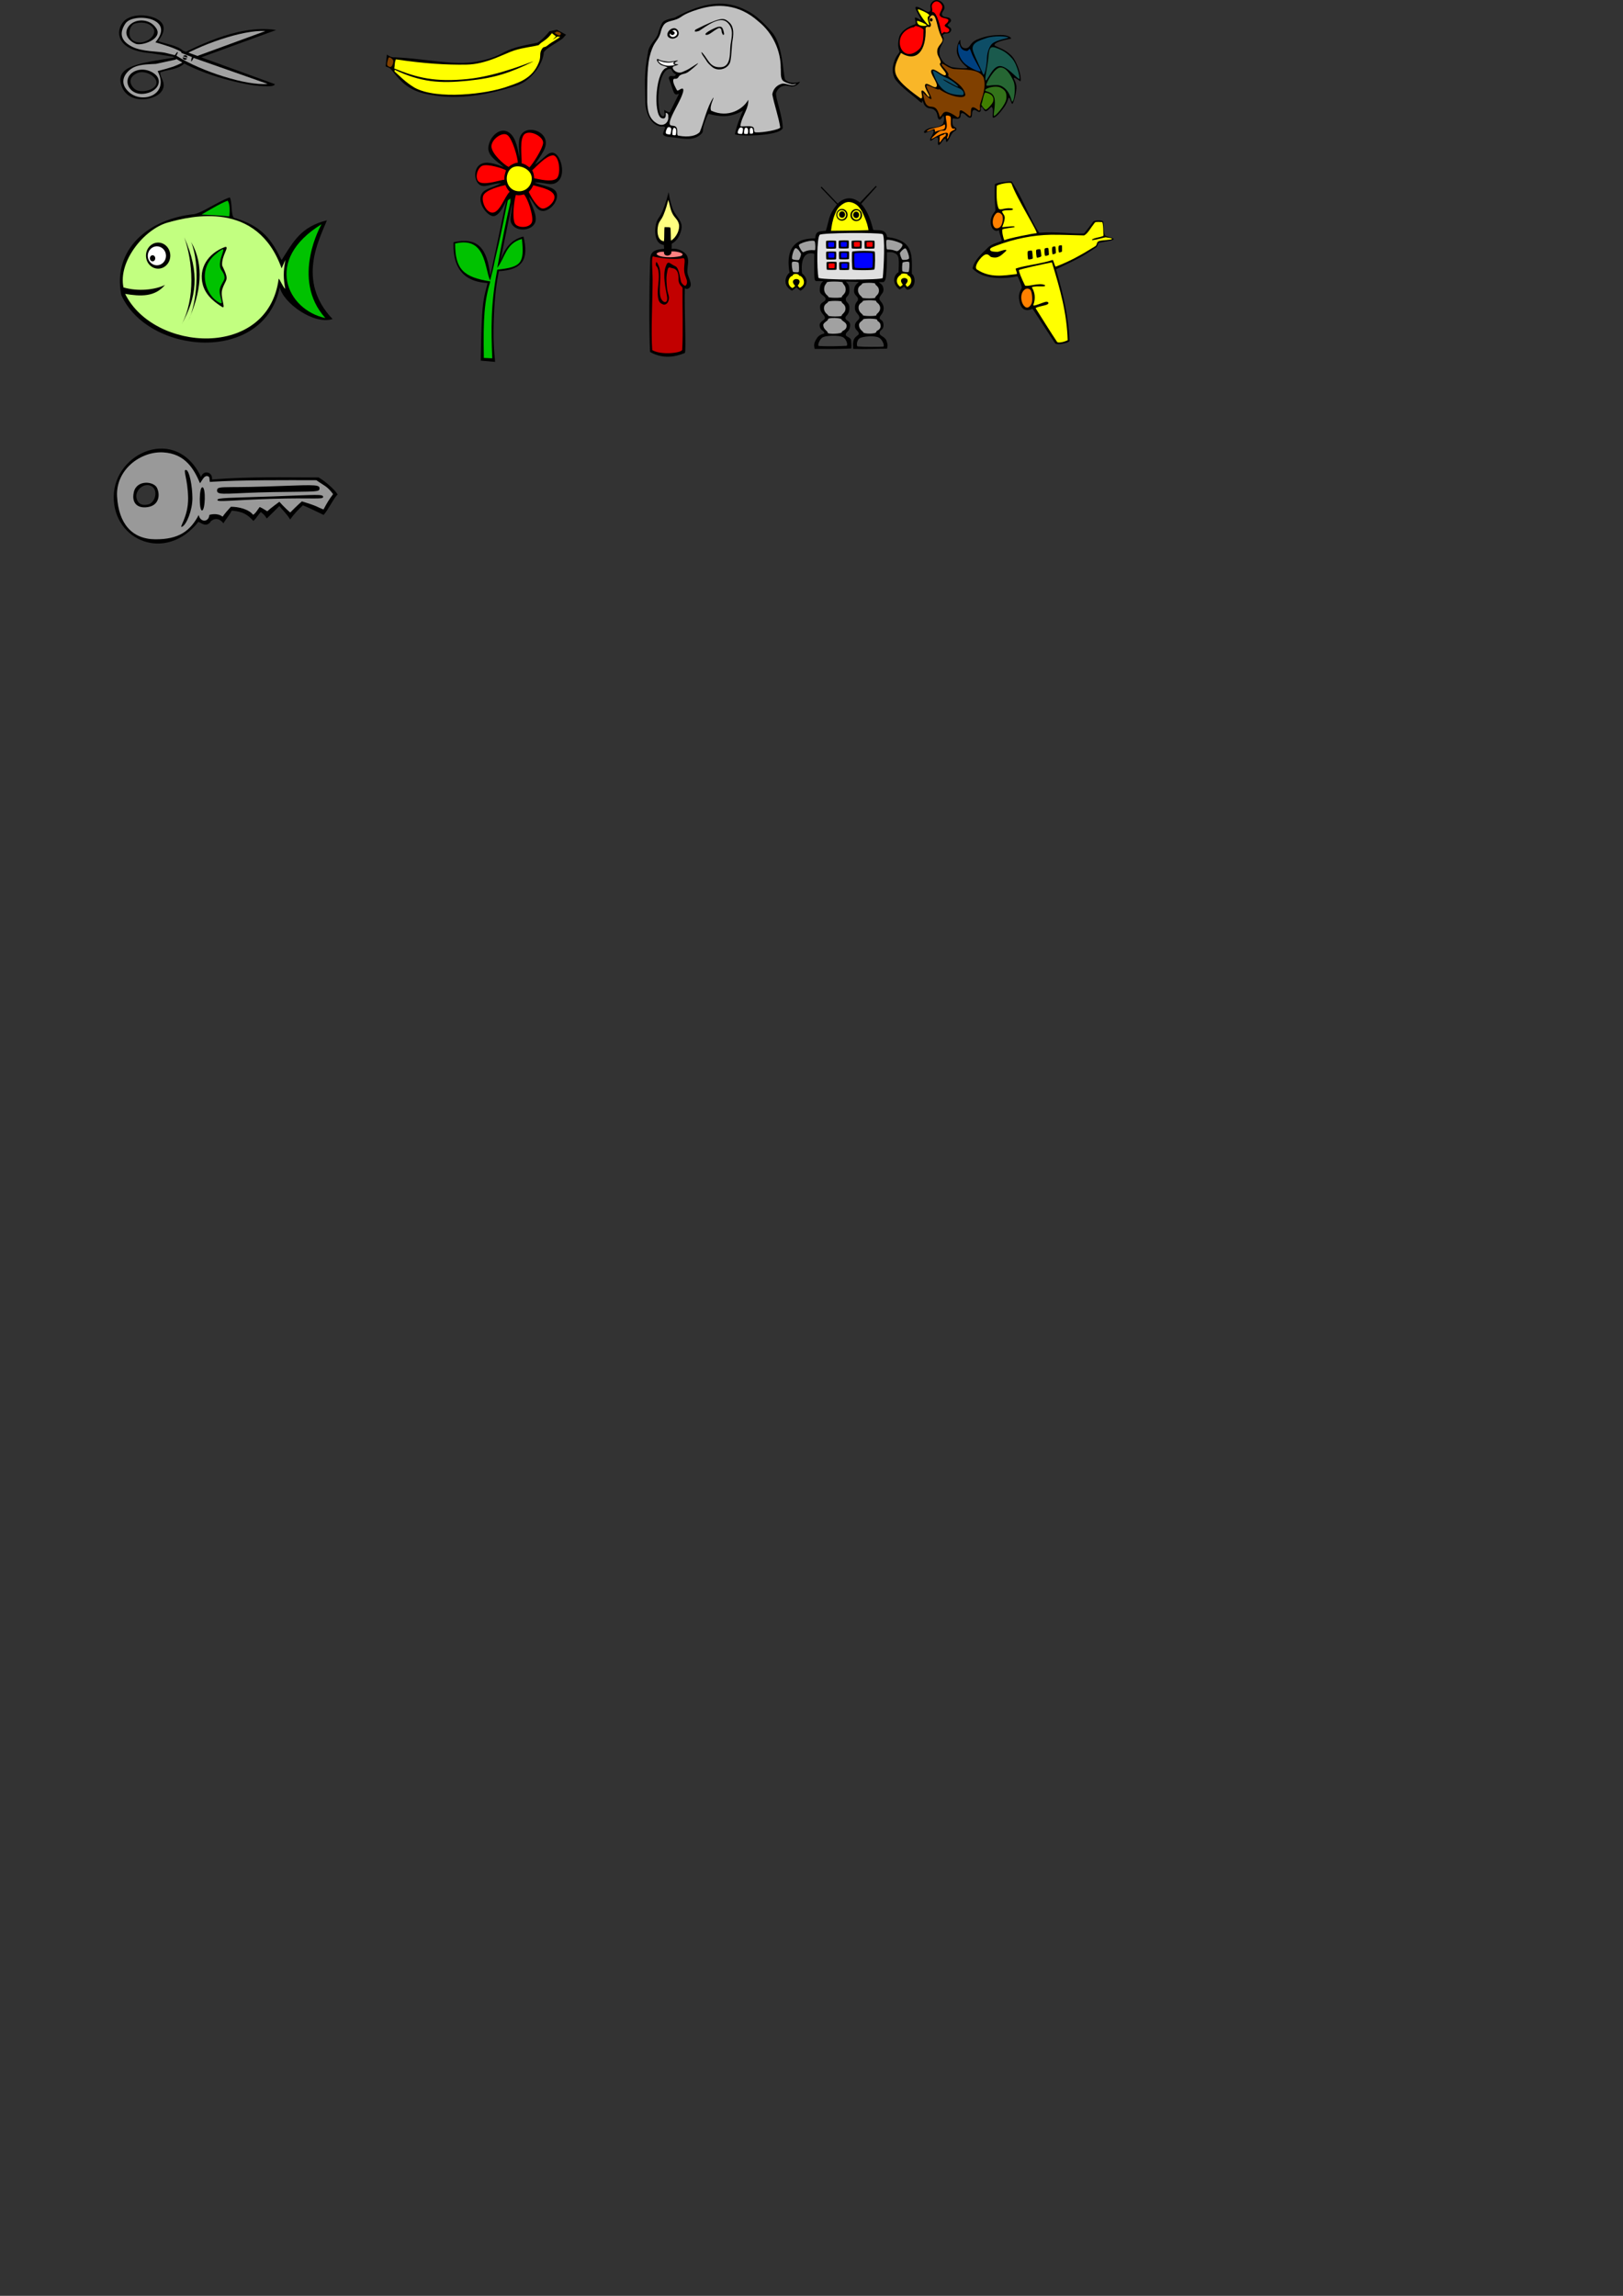 <?xml version="1.0" encoding="UTF-8" standalone="no"?>
<svg
   xmlns:dc="http://purl.org/dc/elements/1.1/"
   xmlns:cc="http://creativecommons.org/ns#"
   xmlns:rdf="http://www.w3.org/1999/02/22-rdf-syntax-ns#"
   xmlns:svg="http://www.w3.org/2000/svg"
   xmlns="http://www.w3.org/2000/svg"
   xmlns:sodipodi="http://sodipodi.sourceforge.net/DTD/sodipodi-0.dtd"
   xmlns:inkscape="http://www.inkscape.org/namespaces/inkscape"
   id="svg2"
   viewBox="0 0 744.094 1052.362"
   height="100%"
   width="100%"
   version="1.1"
   inkscape:version="0.48.0 r9654"
   sodipodi:docname="objects.svg">
  <rect x="0" y="0" width="744.094" height="1052.362" fill="#333333" stroke="none"/>
  <defs
     id="defs252" />
  <sodipodi:namedview
     pagecolor="#ffffff"
     bordercolor="#666666"
     borderopacity="1"
     objecttolerance="10"
     gridtolerance="10"
     guidetolerance="10"
     inkscape:pageopacity="0"
     inkscape:pageshadow="2"
     inkscape:window-width="1920"
     inkscape:window-height="1020"
     id="namedview250"
     showgrid="false"
     inkscape:zoom="3.1499769"
     inkscape:cx="361.88287"
     inkscape:cy="980.04229"
     inkscape:window-x="-4"
     inkscape:window-y="-4"
     inkscape:window-maximized="1"
     inkscape:current-layer="airplane" />
  <g
     id="layer1">
    <g
       id="objects">
      <g
         id="rooster">
        <path
           d="m422.2,8.835c-0.539-1.188-3.024-5.148-2.41-5.582,1.113-0.789,5.144,2.559,6.047,2.195,1.621-0.684,0.179-2.266,0.933-3.707,2.032-3.556,6.295-0.934,6.231,1.801-0.035,1.476-1.657,2.195-1.043,3.422,0.644,1.223,2.734,0.645,3.562,1.473,1.403,1.332-0.504,2.09-1.043,2.988-0.398,0.648,2.989,1.297,1.043,3.422-0.793,0.863-2.375,0.144-3.097,1.043-0.754,0.863,0.543,0.684,0.144,2.52-0.43,1.836-1.656,3.098-1.801,4.754-0.105,1.113-0.285,2.41,1.047,4.32,1.332,1.906,2.41,2.23,4.141,3.129,0.863,0.434,8.601,1.191,7.449,0.289-2.23-1.801-4.785-4.789-4.75-7.738,0.035-2.918,1.691-5.762,1.656-4.574-0.074,1.477,0.25,3.672,2.52,3.527,2.265-0.141,1.512-2.625,5.508-4.137,3.961-1.551,6.586-1.875,10.4-1.945,3.781-0.07,5.363,1.547,4.644,1.726-1.007,0.219-7.128,1.227-7.488,2.883-0.105,0.465,3.961,1.547,6.555,3.707,1.512,1.297,2.301,1.945,3.707,5.074,1.402,3.098,2.016,6.191,1.762,7.777-0.036,0.324-2.625-1.871-3.094-1.547-0.399,0.25,1.402,2.23,1.187,4.894-0.254,2.988-1.261,6.41-1.8,7.02-0.575,0.648-1.258-4.176-1.907-2.41-0.433,1.152-0.722,2.445-2.379,4.605-1.691,2.199-3.058,3.781-4.32,4.176-1.258,0.434,0.363-3.527-0.898-4.894-0.36-0.395-1.621,1.91-2.809,1.945-0.828,0-1.258-2.016-1.941-1.945-0.688,0.07,0.179,1.836-0.758,2.23-0.938,0.363-1.871-1.402-2.953-0.754-1.078,0.684-0.071,3.094-1.332,3.418-1.293,0.324-2.485-2.16-3.742-2.086-1.262,0.07-0.254,1.726-1.332,2.375-1.083,0.684-2.954-0.324-3.133,0.215-0.035,0.184-0.25,1.766,0.144,2.918,0.434,1.152,1.727,0.863,1.656,1.801-0.074,0.934-0.863,0.469-1.945,1.906-1.078,1.477-1.512,3.242-2.375,3.891-0.863,0.609-0.07-1.73-1.043-1.332-0.972,0.359-1.98,2.949-2.808,2.805-0.864-0.141,0.359-2.879-0.614-3.418-0.972-0.504-2.808,2.125-3.273,1.332-0.434-0.758,2.121-3.602,1.512-4.465-0.649-0.828-3.387,1.262-4.036,1.043-0.609-0.215-0.285-1.113,1.477-1.906,1.801-0.828,3.926-0.395,5.652-1.367,1.766-0.938,1.262-1.047,1.657-2.16,0.359-1.117,0-2.055-0.145-2.305-0.285-0.395-1.113,2.125-2.086,1.512-0.973-0.648-0.324-2.629-1.801-4.031-1.441-1.406-2.554-0.504-3.996-1.621-1.476-1.117-1.117-2.23-1.801-2.844-0.648-0.574,0.973,2.34-1.835-0.215-2.879-2.594-7.165-5.328-10.37-9.289-1.007-1.297-1.656-3.781-1.332-5.941,0.899-5.398,3.278-6.371,3.059-7.27-0.215-0.902-1.091-2.027-0.274-6.07,0.818-4.043,6.615-6.027,7.403-6.278,0.788-0.251-0.289-2.773-0.07-2.988,0.609-0.613,3.238,1.871,2.734,0.684"
           id="path7" />
        <path
           d="m 428.093,59.158 c 1.008,-0.18 -0.02,1.731 1.097,1.082 0.684,-0.395 3.059,-0.648 3.672,-1.113 0.649,-0.434 0.613,-2.773 -0.18,-1.875 -2.352,1.573 -6.193,1.248 -7.882,2.988 0.394,0.035 2.285,-0.868 3.293,-1.082 z"
           id="path9"
           inkscape:connector-curvature="0"
           style="fill:#ff8000"
           sodipodi:nodetypes="cccccc" />
        <path
           d="m 430.8,65.285 c 0.215,0.074 1.726,-2.59 2.449,-2.734 0.504,-0.07 0.648,-2.16 -0.469,-0.898 -0.144,0.18 -2.051,0.504 -1.98,1.008 0.144,1.188 -0.25,2.555 0,2.625 z"
           id="path11"
           inkscape:connector-curvature="0"
           style="fill:#ff8000"
           sodipodi:nodetypes="ccccc" />
        <path
           d="m 435.799,53.545 c 0.36,1.476 -0.179,3.059 0.324,4.535 0.54,1.512 1.547,0.613 1.762,1.008 0.215,0.398 -1.941,0.867 -2.375,1.801 -0.433,0.938 -0.648,2.629 -1.222,2.664 -0.614,0.035 1.511,-2.809 -0.614,-2.699 -2.16,0.109 -5.867,2.52 -6.445,2.773 -0.828,0.32 1.477,-2.09 3.203,-3.242 1.695,-1.152 2.738,0.289 3.422,-1.402 0.648,-1.656 -0.254,-4.176 -0.254,-5.582 0,-0.934 2.09,-0.25 2.199,0.144 z"
           id="path13"
           inkscape:connector-curvature="0"
           style="fill:#ff8000"
           sodipodi:nodetypes="ccccccccccc" />
        <path
           d="m 427.48,1.886 c 1.472,-2.238 3.596,-1.094 4.426,0.684 0.648,1.512 -1.692,3.602 -1.008,4.644 0.902,1.402 3.387,0.938 3.926,1.98 -0.135,2.031 -3.407,2.049 -0.504,3.562 1.836,0.973 0.394,2.629 -1.082,1.98 -0.934,-0.395 -1.188,1.152 -1.618,0.469 -1.107,-6.159 -2.68,-10.02 -4.32,-9.757 C 427.804,4.19 426.757,3.182 427.48,1.886 z"
           id="path15"
           inkscape:connector-curvature="0"
           style="fill:#ff0000"
           sodipodi:nodetypes="ccccccccc" />
        <path
           d="m 420.036,11.932 c 0.828,0.109 3.816,1.227 3.347,2.16 -0.028,2.782 -0.007,6.047 -1.691,8.172 -8.281,8.298 -13.96,-6.482 -3.492,-9.683 1.367,-0.071 1.043,-0.754 1.836,-0.649 z"
           id="path17"
           inkscape:connector-curvature="0"
           style="fill:#ff0000"
           sodipodi:nodetypes="ccccc" />
        <path
           d="m 424.821,11.499 c 0.179,0.504 -2.196,0.504 -3.278,0 -1.078,-0.469 -1.257,-1.91 -1.043,-1.91 0.614,-0.105 4.141,1.441 4.321,1.91 z"
           id="path19"
           inkscape:connector-curvature="0"
           style="fill:#ffff00"
           sodipodi:nodetypes="cccc" />
        <path
           d="m 425.809,6.64 c 0.829,0.898 -0.468,0.285 -0.503,1.656 -0.04,1.367 1.187,3.488 0.464,3.203 -0.683,-0.289 -2.554,-2.629 -3.562,-4.32 C 421.2,5.523 420.302,3.976 421.2,4.3 c 0.899,0.285 3.781,1.473 4.609,2.34 z"
           id="path21"
           inkscape:connector-curvature="0"
           style="fill:#ffff00"
           sodipodi:nodetypes="cccccc" />
        <path
           d="m 426.021,8.905 c -0.179,1.117 1.078,1.73 0.684,2.953 -0.434,1.258 -1.547,-0.324 -2.34,0.938 0.417,10.56 -4.135,15.93 -11.3,11.48 -4.53,8.336 -4.604,11.05 8.93,20.77 1.801,0.504 -0.254,-3.383 0.754,-3.562 1.008,-0.18 2.883,3.527 3.277,2.844 0.36,-0.723 -2.664,-4.465 -1.8,-5.652 0.863,-1.188 4.5,2.52 5.218,0.898 0.688,-1.656 -3.453,-6.047 -2.375,-7.449 1.043,-1.406 5.223,2.949 6.336,2.34 1.117,-0.648 -1.297,-2.629 -2.23,-4.32 -0.938,-1.73 0.539,-0.469 -0.035,-2.27 -0.543,-1.766 -1.731,-2.664 -1.407,-4.969 0.325,-2.305 3.133,-3.492 2.196,-5.293 -1.871,-3.527 -1.981,-6.152 -3.026,-9.139 C 428.002,5.811 426.271,7.178 426.021,8.905 z"
           id="path23"
           inkscape:connector-curvature="0"
           style="fill:#f9b628"
           sodipodi:nodetypes="ccccccccccccccccc" />
        <path
           d="m 437.243,31.62 c 5.186,0.455 11.47,-0.263 13.68,3.887 1.365,4.234 -0.553,8.626 -1.472,11.91 -0.578,1.98 0.465,2.883 -0.649,3.312 -5.356,-4.533 -2.84,2.295 -4.175,2.593 -7.193,-6.156 -3.287,-0.154 -5.582,0.539 -7.298,-5.263 -6.346,-1.05 -8.172,-0.214 -2.284,-9.43 -6.208,0.46 -7.739,-11.2 8.295,8.068 0.585,-2.734 1.727,-3.312 0.719,-0.398 5.473,2.664 5.723,1.691 4.302,3.234 12.09,4.983 11.98,2.51 -0.684,-4.894 -8.527,-7.873 -7.844,-8.776 0.903,-1.078 -3.238,-4.391 -3.022,-5.035 0.396,-1.147 2.377,1.552 5.545,2.095 z"
           id="path25"
           inkscape:connector-curvature="0"
           style="fill:#804000"
           sodipodi:nodetypes="cccccccccccccc" />
        <path
           d="m 442.112,28.918 c -3.922,-3.852 -2.879,-9.07 -2.375,-8.781 0.434,0.25 0.289,2.879 3.387,3.203 1.367,0.144 1.148,-2.52 2.23,0.793 0.754,2.375 4.465,8.133 4.246,8.457 -0.574,0.723 -5.613,-1.836 -7.488,-3.672 z"
           id="path27"
           inkscape:connector-curvature="0"
           style="fill:#004080"
           sodipodi:nodetypes="cccccc" />
        <path
           d="m 446.129,23.48 c -1.187,-3.566 2.34,-4.754 6.047,-6.012 3.742,-1.262 9.145,-0.793 10.01,-0.363 0.863,0.398 -5.113,0.973 -7.309,2.918 -1.007,0.863 -2.265,3.527 -2.375,6.48 -0.074,3.457 -1.152,9.035 -1.801,7.416 C 450.305,32.842 447.063,26.361 446.129,23.48 z"
           id="path29"
           inkscape:connector-curvature="0"
           style="fill:#0d4d66"
           sodipodi:nodetypes="ccccccc" />
        <path
           d="m 453.097,26.58 c 0.359,-4.969 0.972,-5.688 4.14,-4.426 2.301,0.863 4.321,1.871 6.84,4.75 2.485,2.918 3.707,9.398 3.239,9.289 -1.223,-0.254 -5.579,-6.086 -9.11,-5.902 -3.527,0.215 -5.937,8.027 -6.406,6.37 -0.359,-1.333 0.973,-5.978 1.297,-10.081 z"
           id="path31"
           inkscape:connector-curvature="0"
           style="fill:#1a5a4d"
           sodipodi:nodetypes="ccccccc" />
        <path
           d="m 458.321,30.977 c 2.809,-0.469 5.075,3.383 6.301,6.156 1.258,2.805 0.36,9.465 -0.578,9.465 -0.394,0 -0.648,-4.68 -4.535,-6.945 -2.988,-1.73 -7.453,0.504 -7.309,-0.793 0.18,-1.297 3.672,-7.488 6.121,-7.883 z"
           id="path33"
           inkscape:connector-curvature="0"
           style="fill:#266633"
           sodipodi:nodetypes="ccsccc" />
        <path
           d="m 458.614,40.113 c 2.015,1.012 3.058,2.09 2.769,5.043 -0.25,2.914 -5.109,8.242 -5.648,7.992 -0.578,-0.219 1.043,-5.832 0.035,-8.641 -1.008,-2.844 -4.5,-2.305 -4.07,-3.277 0.398,-0.973 4.863,-2.125 6.914,-1.117 z"
           id="path35"
           inkscape:connector-curvature="0"
           style="fill:#33731a"
           sodipodi:nodetypes="cccccc" />
        <path
           d="m 455.327,46.526 c -0.254,0.973 -2.953,4.106 -3.601,3.672 -0.789,-0.539 -1.942,-2.125 -1.762,-2.449 0.609,-1.223 1.043,-5.363 1.836,-5.289 0.793,0.07 4.39,0.863 3.527,4.066 z"
           id="path37"
           inkscape:connector-curvature="0"
           style="fill:#408000"
           sodipodi:nodetypes="ccccc" />
        <path
           d="m 439.049,39.721 c -1.114,-0.289 -5.938,-3.277 -6.621,-3.312 -0.614,0 4.535,2.953 7.199,4.031 2.445,1.008 2.555,2.738 1.726,3.168 -6.73,-0.045 -10.97,-1.991 -13.71,-10.98 0.753,-0.793 3.168,1.871 6.259,3.061 2.807,1.079 6.264,4.322 5.147,4.032 z"
           id="path39"
           inkscape:connector-curvature="0"
           style="fill:#0d4d66"
           sodipodi:nodetypes="ccccccc" />
        <path
           d="m426.9,8.331c0.375,0,0.683,0.34,0.683,0.758,0,0.418-0.308,0.758-0.683,0.758s-0.684-0.34-0.684-0.758c0-0.418,0.309-0.758,0.684-0.758"
           id="path41" />
      </g>
      <g
         id="airplane">
        <path
           d="m455.1,98.38c0.937-1.551,1.296-1.477,1.261-2.199-0.306-3.895-0.527-7.992-0.218-11.7,0.039-0.574,5.303-1.342,7.643-1.342,5.224,7.881,8.305,17.09,12.63,23.55,8.078-0.654,14.09,0.571,20.59,0.325,0.863-1.008,3.273-4.102,4.176-5.399,0.539-0.793,4.461-0.648,4.605-0.07,0.434,1.797,0.074,4.75,0.793,6.226,0.395,0.899,4.32,1.078,3.961,1.946-0.254,0.574-4.68,1.148-6.301,1.472-1.332,0.289-0.324,0.145-1.332,1.766-0.433,0.684-0.254,0.289-3.347,2.375-4.86,3.277-10.3,5.617-15.41,8.101,3.149,10.88,5.774,21.51,6.196,32.79,0.035,1.008-5.977,2.121-6.625,1.113-3.785-5.832-6.618-10.02-10.33-15.8-4.726,2.163-5.945-1.803-6.231-4.97-0.179-1.98,0.723-3.492,1.192-4.43,0.359-0.753-1.192-4.14-1.836-5.507-5.971,1.308-16.04,1.653-20.63-3.563,0.589-3.708,4.713-7.294,6.371-8.894,2.135-2.408,4.442-2.641,6.914-3.707,0.285-0.395-0.978-3.165-1.193-4.966-2.569,1.621-5.235-2.9-2.878-7.124z"
           id="path44" />
        <path
           d="m 489.499,155.94 c -1.766,0.898 -4.43,1.402 -4.859,0.789 -2.703,-3.996 -7.164,-11.23 -9.793,-15.37 -0.325,-0.574 4.211,-1.297 5.148,-1.726 1.223,-0.579 0.574,-1.477 -0.469,-1.297 -1.586,0.289 -6.371,2.629 -5.722,1.297 1.111,-3.052 0.578,-5.793 -0.758,-7.957 0.973,-0.54 3.601,-0.43 4.789,-0.395 1.258,0.035 2.305,-0.504 0.035,-0.938 -2.269,-0.429 -7.558,1.262 -7.957,0.469 -1.402,-2.773 -2.914,-6.445 -2.771,-6.984 0.103,-0.396 10.794,-2.727 15.118,-3.56 3.877,12.559 6.837,23.196 7.239,35.672 z"
           id="path46"
           inkscape:connector-curvature="0"
           style="fill:#ffff00"
           sodipodi:nodetypes="ccccccccccccc" />
        <path
           d="m467.1,123.8c0.105-0.395,14.69-3.457,15.16-3.527,0.43-0.075,1.148,4.714,3.129,11.16,1.656,5.578,4.968,24.01,4.07,24.48-1.766,0.898-4.43,1.402-4.859,0.789-2.703-3.996-7.164-11.23-9.793-15.37-0.325-0.574,4.211-1.297,5.148-1.726,1.223-0.579,0.574-1.477-0.469-1.297-1.586,0.289-6.371,2.629-5.722,1.297,0.14-0.325,0.644-3.204,0.465-5.04-0.215-1.8-1.512-2.773-1.223-2.917,0.973-0.54,3.601-0.43,4.789-0.395,1.258,0.035,2.305-0.504,0.035-0.938-2.269-0.429-7.558,1.262-7.957,0.469-1.402-2.773-2.914-6.445-2.769-6.984z"
           fill="none"
           id="path48" />
        <path
           d="m469.9,140.6c1.586,1.258,2.883-0.828,3.168-1.871,0.359-1.187,0.18-5.293-0.828-6.011-1.836-1.332-3.598,0.683-3.922,2.484-0.398,1.976,0.285,4.355,1.582,5.398z"
           fill="#ff8000"
           id="path50" />
        <path
           d="m456.5,104.6c2.729,0.524,3.458-3.223,3.203-5.004,0.074-1.371-1.836-2.773-2.914-1.836-2.077,1.861-2.22,5.973-0.289,6.84z"
           fill="#ff8000"
           id="path52" />
        <path
           d="m475.2,106.9c-1.512,0.07-13.32,2.41-14.65,3.203-0.289,0.18-1.442-4.32-0.938-4.934,0.364-0.468,5.188-0.828,5.473-1.078,0.937-0.902-5.652,0.18-5.613,0.035,0.324-1.082,1.007-2.375,1.148-3.925,0.184-1.512-0.719-2.016-1.148-2.989-0.469-1.078,3.671-0.754,4.39-0.933,0.828-0.18,0.793-0.684-0.394-0.793-3.242-0.324-5.149,1.332-5.727-0.145-1.008-2.629-0.863-6.84-0.754-10.08,0.035-0.683,6.406-2.055,6.766-1.117,2.305,6.695,12.49,22.72,11.45,22.75"
           fill="#FF0"
           id="path54" />
        <path
           d="m454.4,117.8c3.142,0.882,4.531-0.633,6.741-2.675,1.261-1.523-3.29,0.297-3.608,0.3-1.117,0.035-3.277-0.039-3.527-0.723-0.254-0.683-0.039-1.078,2.519-2.015,8.79-3.369,17.13-4.9,25.12-5.074,4.719-0.075,11.39,0.234,15.38,0.308,1.721-0.87,2.893-3.324,4.958-5.926,0.504-0.468,2.774-0.179,3.242-0.179,0.649,0,0.614,5.363,0.684,6.121,0.035,0.504-2.879,0.898-3.926,1.258-1.367,0.468-1.726,0.722-0.969,0.867,2.036-0.249,4.321-0.998,5.868-1.297,0.718,0.18,3.562,0.395,2.843,0.828-0.718,0.43-4.39,0.504-5.687,0.863-1.692,0.504-0.684,1.801-2.125,2.555-6.622,4.067-11.26,6.693-17.97,9.254-0.609-0.938-1.008-3.242-1.402-3.098-4.645,1.657-12.57,2.485-16.74,3.887-0.539,0.219,0.973,2.449,0.219,2.594-5.708,0.626-11.96,1.893-17.9-1.981-2.211-0.913,1.467-6.248,3.718-7.019,1.374-0.395,2.022,1.008,2.562,1.152z"
           fill="#FF0"
           id="path56" />
        <path
           d="m473.5,118.4c-0.035-1.043-0.18-3.168-0.434-3.492-0.215-0.215-1.761,0.074-1.871,0.324-0.215,0.504-0.07,2.629,0.145,3.562,0.074,0.364,2.16-0.035,2.16-0.394z"
           id="path58" />
        <path
           d="m477.4,117.4c-0.039-1.043-0.219-2.809-0.504-3.098-0.184-0.25-1.731,0.035-1.801,0.289-0.219,0.504,0,2.449,0.215,3.418,0.109,0.363,2.09-0.25,2.09-0.609z"
           id="path60" />
        <path
           d="m480.9,116.7c-0.035-1.043-0.109-2.664-0.359-2.984-0.219-0.254-1.477,0.035-1.586,0.285-0.18,0.504-0.11,2.16,0.109,3.133,0.07,0.359,1.836-0.071,1.836-0.434z"
           id="path62" />
        <path
           d="m484.1,115.9c0-1.047-0.11-2.699-0.289-2.844-0.215-0.254-1.262,0-1.367,0.25-0.18,0.504-0.145,2.16,0.07,3.133,0.07,0.359,1.621-0.18,1.586-0.539z"
           id="path64" />
        <path
           d="m486.9,115.2c-0.035-0.972,0.075-2.519-0.105-2.703-0.184-0.215-1.332,0.039-1.406,0.254-0.18,0.469-0.18,1.906,0.035,2.844,0.074,0.324,1.476-0.07,1.476-0.395z"
           id="path66" />
      </g>
      <g
         id="elephant">
        <path
           d="m304.9,58.28c-0.61-0.719-1.957,0.105-3.238-0.648-3.938-1.372-5.663-6.97-5.797-10.22-0.055-8.451-0.798-13.04,1.261-23.51,0.328-3.424,3.813-5.891,4.536-8.317,0.359-1.438,0.828-2.809,1.511-4.285,0.539-1.148,0.793-1.258,1.258-1.652,1.542-0.847,3.234-1.153,4.899-1.551,13.61-7.38,23.43-8.271,32.94-3.313,4.626,2.155,9.157,7.039,11.44,9.723,5.106,5.511,5.154,18.03,6.156,21.82,1.619,2.079,5.141,1.852,6.915,1.078-0.783,1.598-2.506,2.315-3.997,2.27-3.628-1.015-5.734-0.016-6.984,2.878-0.381,2.165,2.985,10.43,3.059,16.16-1.504,3.853-21.19,3.864-21.92,2.773,0.866-4.08,2.071-7.038,3.707-10.8-5.854,3.399-10.63,2.849-15.8,1.512-0.394,0.25-1.367,2.734-2.09,4.895-0.718,2.125-0.25,3.133-0.898,3.926-3.112,3.414-7.291,2.774-12.17,2.086-2.41-0.395-3.961-0.18-5.258-1.008-0.789-0.504-0.285-1.367-0.18-1.801,0.254-0.828,0.829-1.797,0.649-2.016zm2.16-6.763c-0.764-0.028-2.186-0.882-2.445-1.117-0.254,0.395,0.215,1.691,0,2.375-0.728,1.493-1.824-0.289-2.055-1.007-1.991-7.882,0.189-20.4,4.719-20.2,0.718-0.25,0.683,1.441,2.051,2.195,0.574,0.324,0.753,0.469,0.07,1.008-0.684,0.543-2.735-0.754-2.77,1.188,2.452,6.065,1.941,8.289,4.71,6.976-1.495,3.025-2.911,5.7-4.28,8.579z"
           fill-rule="evenodd"
           id="path69" />
        <path
           d="m 309.756,29.732 c -0.364,0.109 -2.496,0.561 -3.884,0.381 -1.388,-0.18 -3.531,-0.738 -4.222,-2.506 2.712,1.181 4.981,1.379 7.45,0.723 -0.562,0.483 -0.512,1.438 0.656,1.402 z"
           id="path71"
           inkscape:connector-curvature="0"
           style="fill:#ffffff"
           sodipodi:nodetypes="csccc" />
        <path
           d="M 320.451,4.171 C 328.63,1.666 338.52,1.633 347.63,9.756 c 6.879,5.474 10.37,13.86 10.3,21.38 0.215,1.551 -0.398,4.863 1.258,6.051 0.684,0.504 2.27,1.078 3.457,1.402 1.152,0.324 2.27,-0.289 2.41,-0.105 -2.045,1.46 -4.663,-0.557 -6.586,-0.109 -2.574,0.705 -4.073,2.671 -4.39,4.894 0.922,4.871 2.951,10.47 3.619,15.15 -0.155,0.971 -7.679,2.397 -11.04,2.272 -1.547,-0.074 -0.504,-1.586 -1.297,-2.34 -0.789,-0.758 -3.313,-0.434 -4.68,-0.434 -1.187,-0.035 -1.437,0.324 -1.043,-1.332 0.979,-3.978 3.665,-7.092 3.418,-10.84 -2.328,4.231 -9.079,8.552 -16.99,5.004 -1.117,-1.801 1.726,-6.586 0.898,-5.902 -2.89,4.343 -4.456,11.79 -6.149,15.66 -1.37,1.611 -4.846,2.625 -9.811,1.672 -1.059,-0.225 0.057,-2.607 -0.997,-3.911 -1.152,-1.477 -4.355,0.828 -2.34,-4.211 1.297,-3.348 4.465,-8.281 5.403,-11.52 0.933,-3.242 -1.406,-1.441 -1.586,-1.367 -0.469,0.144 -0.828,0.719 -1.223,0 -0.578,-1.117 -1.691,-2.988 -1.621,-4.285 0.07,-1.332 1.078,-0.395 1.906,-1.008 0.828,-0.613 0.325,-0.828 1.442,-1.476 1.117,-0.648 1.621,-0.395 2.988,-1.078 1.332,-0.723 5.113,-3.996 5.074,-4.285 -0.035,-0.289 -3.707,2.41 -5.254,3.098 -1.547,0.645 -2.519,1.402 -3.886,1.078 -1.371,-0.324 -2.235,-1.223 -2.485,-2.016 -0.219,-0.793 1.153,-1.043 1.582,-1.188 2.485,-0.863 -0.609,-0.219 -0.718,-1.008 -0.11,-0.648 3.636,-1.836 -0.145,-1.008 -2.484,0.539 -3.527,0.215 -5.219,-0.074 -1.691,-0.25 -2.304,-1.188 -2.664,-0.793 -0.398,0.399 0.36,1.586 1.332,2.344 0.973,0.789 3.313,0.934 3.418,1.547 -5.419,0.388 -6.706,21.3 -2.769,23.11 1.958,0.695 2.094,-0.837 1.976,-2.34 0.184,-0.215 1.406,0.363 1.153,1.551 0.379,2.514 -1.73,4.738 -4.571,3.562 -4.567,-2.174 -4.898,-6.691 -5.078,-10.12 0.003,-7.354 -0.127,-14.86 1.012,-20.41 1.692,-6.935 3.36,-7.058 4.68,-10.08 0.648,-1.512 0.609,-2.734 1.546,-4.281 1.149,-2.24 3.197,-2.111 6.009,-3.087 2.812,-0.976 2.303,-2.246 10.482,-4.751 z M 319.01,13.462 c -1.297,1.297 0.18,1.152 1.512,0.688 3.507,-2.247 9.449,-6.937 12.82,-3.97 3.342,3.061 2.037,6.882 1.585,10.34 -0.452,3.458 0.463,10.02 -4.465,10.3 -4.928,0.276 -5.615,-3.351 -8.246,-6.375 -1.222,-1.402 -0.394,0.398 -0.07,0.863 2.33,3.193 1.603,3.035 4.331,5.376 2.727,2.341 7.762,0.946 8.435,-2.884 0.586,-3.331 0.514,-6.825 0.914,-9.1 0.834,-4.744 0.207,-7.199 -2.032,-8.92 -2.1,-1.722 -3.7,-1.837 -14.7,3.68 z m 4.899,1.551 c -0.973,0.789 -0.434,1.223 0.754,0.828 1.152,-0.434 2.554,-1.73 3.961,-2.52 0.753,-0.398 1.117,-0.723 1.726,-0.254 0.578,0.434 0.359,1.297 0.649,2.016 0.324,0.719 0.324,0.793 0.539,0.863 0.254,0.074 0.543,-0.105 0.433,-0.609 -0.144,-0.758 -0.394,-1.836 -0.828,-2.559 -0.504,-0.828 -1.906,-0.539 -2.629,-0.25 -1.582,0.648 -3.637,1.656 -4.605,2.484"
           id="path73"
           inkscape:connector-curvature="0"
           style="fill:#c0c0c0"
           sodipodi:nodetypes="zccccccccccccccccccccccccccccccccccccccccccccczzccccccccccccccccccccccc" />
        <path
           d="m306.6,14.22c0.754-0.898,1.981-1.586,3.168-1.152,1.597,0.716,1.82,2.819,0.719,3.816-1.078,0.898-2.699,1.152-3.887,0.25-1.007-0.754-0.683-2.051,0-2.914"
           id="path75" />
        <path
           d="m 307.342,15.281 c -0.486,0.634 -0.3,0.989 0.295,1.427 0.595,0.438 1.563,0.285 2.141,-0.254 0.95,-0.74 0.765,-1.653 0.279,-2.235 -0.485,-0.583 -1.277,-0.534 -1.782,-0.025 2.623,0.771 -0.408,3.059 -0.933,1.087 z"
           id="path77"
           inkscape:connector-curvature="0"
           style="fill:#ffffff"
           sodipodi:nodetypes="cccccc" />
        <path
           d="m 339.088,58.647 c 0.25,-0.25 1.187,-0.359 1.473,0.254 0.179,0.324 -0.036,1.836 -0.325,2.41 -0.105,0.219 -1.691,0 -1.836,-0.141 -0.503,-0.399 0.18,-1.98 0.688,-2.523 z"
           id="path79"
           inkscape:connector-curvature="0"
           style="fill:#ffffff"
           sodipodi:nodetypes="ccccc" />
        <path
           d="m 341.669,58.641 c 0.219,-0.18 0.648,-0.215 1.082,0.254 0.285,0.359 0.359,1.836 0.035,2.41 -0.109,0.184 -1.512,0.144 -1.586,-0.035 -0.14,-0.394 -0.07,-2.195 0.469,-2.629 z"
           id="path81"
           inkscape:connector-curvature="0"
           style="fill:#ffffff"
           sodipodi:nodetypes="ccccc" />
        <path
           d="m 343.905,58.83 c 0.145,-0.254 0.723,-0.398 1.082,0 0.18,0.215 0.504,1.727 0.18,2.301 -0.11,0.144 -1.332,0.219 -1.367,0.039 -0.11,-0.504 -0.18,-1.836 0.105,-2.34 z"
           id="path83"
           inkscape:connector-curvature="0"
           style="fill:#ffffff"
           sodipodi:nodetypes="ccccc" />
        <path
           d="m 306.119,58.426 c 0.289,-0.25 1.222,-0.289 1.546,0.434 0.18,0.395 -0.035,2.086 -0.359,2.734 -0.109,0.215 -1.727,-0.144 -1.906,-0.324 -0.469,-0.539 0.215,-2.266 0.719,-2.844 z"
           id="path85"
           inkscape:connector-curvature="0"
           style="fill:#ffffff"
           sodipodi:nodetypes="ccccc" />
        <path
           d="m 308.839,58.717 c 0.214,-0.215 0.613,-0.215 1.007,0.359 0.25,0.395 0.25,2.125 -0.074,2.809 -0.105,0.215 -1.437,0.109 -1.472,-0.145 -0.145,-0.469 0,-2.52 0.539,-3.023 z"
           id="path87"
           inkscape:connector-curvature="0"
           style="fill:#ffffff"
           sodipodi:nodetypes="ccccc" />
      </g>
      <g
         id="candle">
        <path
           d="m314,161.8c0.684-1.008-0.359-21.71-0.035-29.66,1.043,0.683,1.766,0.074,2.125-0.25,1.727-1.477-0.828-5.258-0.937-7.02-0.145-2.449,0.828-5.043,0-7.164-0.61-1.999-3.932-4.074-7.235-3.637l0.035-2.34c2.203-1.176,3.806-3.412,4.48-6.826,0.674-3.413-2.361-5.52-3.651-8.33s-1.836-5.867-2.235-8.531c-0.644,2.484-1.292,4.949-2.734,8.531s-2.463,3.265-3.144,6.476c-0.68,3.211-0.433,8.867,3.683,9.22l0.144,1.765c-4.596,0.388-6.415,1.388-6.406,5.184-0.433,11.59-0.558,31.81-0.074,42.12,7.164,4.108,13.81,1.307,15.98,0.462z"
           id="path90" />
        <path
           d="m301,116.4c0.289-0.863,2.301-1.093,3.418-0.988-0.33,2.708,3.966,1.951,3.346-0.114,1.383-0.349,7.298,0.703,4.396,2.075-3.619,0.87-10.06,0.84-11.16-0.973"
           fill="#ff8080"
           id="path92" />
        <path
           d="m299.2,128.1c-0.035,9.789-0.788,24.05-0.174,32.37,3.999,2.416,13.15,1.354,13.73-0.053,0.502-7.922,0.054-20.32,0.163-28.46,0-0.504-1.691-1.226-1.836-3.527,0.032-2.542-0.162-5.143-2.918-5.512-1.043-0.18-1.761-1.078-2.195,1.262-0.469,2.34-0.539,3.383-0.254,7.054,0.289,3.711,1.297,4.106,0.902,6.157-0.433,2.09-1.91,2.449-2.593,2.16-0.934-0.43-1.981-0.684-2.34-3.274-0.504-3.492,0.578-7.019,0.324-10.73-0.25-3.742-1.367-3.313-1.332-4.141,0.035-0.863,0-2.699,1.441,0.758,1.512,3.563-0.394,11.05,0.793,14.29,0.934,2.59,3.528,3.024,2.879-0.683-0.757-4.215-1.91-9.364-0.718-13.18,1.187-3.781,1.796-1.731,4.57-0.543,1.928,0.862,2.151,6.58,2.808,7.562,1.721,2.355,2.375,1.188,2.52-0.218,0.109-1.438-1.152-2.879-1.297-5.399-0.18-2.484,0.973-6.047-0.719-5.652-4.031,1.008-12.37-0.383-13.44-0.789-1.07-0.406-0.29,7.052-0.316,10.55z"
           fill="#c20000"
           id="path94" />
        <path
           d="m306.4,91.66c-0.649,2.34-0.954,3.761-2.161,6.73s-2.29,2.87-2.703,5.977,0.461,6.012,2.873,6.232c0.224-1.452,0.036-5.035,0.28-6.511,0.902,0.074,1.781-0.006,2.609,0.174,0.364,1.422,0.12,4.813,0.359,6.046,2.664-1.666,4.12-5.335,3.603-7.551-0.518-2.216-1.909-2.745-2.989-4.906s-1.153-3.961-1.871-6.191"
           fill="#ffff80"
           id="path96" />
      </g>
      <g
         id="robot">
        <path
           d="m383.7,93.73-7.418-7.773,0.359-0.399,7.418,7.742c3.379-3.262,7.078-2.992,10.19-0.433l7.308-7.668,0.395,0.324-7.09,7.922c3.128,3.454,4.475,8.022,5.498,11.95,2.253,0.386,5.727-0.736,6.346,3.276,12.56,1.474,11.34,8.682,11.33,16.84,1.867,1.134,2.109,6.873-2.121,7.323-0.105,0-1.426-1.467-1.426-1.467s-1.881,1.422-2.096,1.277c-3.791-2.734-2.567-6.798-0.418-7.872,0-1.656,0.238-4.226,0.02-6.132-0.25-1.91-1.153-2.379-2.375-2.844-0.938-0.363-1.871-0.144-2.989-0.179-0.035,2.769,0.036,6.226-0.289,9.574-0.07,0.898-0.14,3.707-1.332,4.105l-2.16,0.036c1.227,0.933,2.199,1.367,2.199,3.636,0,1.512-1.836,2.485-1.875,3.887-0.07,1.152,2.161,2.09,1.946,4.789-0.18,2.305-1.727,2.844-1.836,4.031-0.071,1.188,1.765,0.539,1.765,3.457,0,2.375-1.765,1.762-1.765,3.672,0,1.258,2.519,1.438,3.203,3.527,0.504,1.621,0.578,1.98,0.18,3.492-5.11,0-9.684,0.289-15.52,0.105,0.035-2.375-0.25-1.512,0.109-3.562,0.36-2.086,2.34-2.555,2.45-3.238,0.214-1.441-1.836-1.695-1.766-3.816,0.035-2.09,2.16-2.52,2.051-3.852-0.18-1.621-2.121-1.945-2.051-4.539,0.035-2.519,1.476-2.519,1.441-3.851-0.039-1.477-2.125-1.582-1.8-4.356,0.214-2.05,1.332-2.664,2.16-3.492l-5.942-0.18c0.828,1.043,1.657,1.223,1.621,4.211-0.035,2.774-1.871,2.485-1.621,4.215,0.18,1.367,1.766,1.293,1.621,3.996-0.144,3.239-1.945,3.059-1.8,4.391,0.144,1.402,2.414,0.938,2.125,3.672-0.289,2.664-1.871,2.375-1.981,3.852-0.109,1.082,2.34,1.082,2.449,2.738,0.106,2.051,0.286,1.836,0.071,3.633-6.371,0.289-11.38,0.18-16.81,0.18-0.359-1.941-0.359-2.664,0.973-4.785,1.402-2.305,3.601-1.91,3.492-2.52-0.289-1.262-2.016-1.082-2.16-3.492-0.07-1.801,2.34-2.234,2.414-3.348,0.105-1.442-2.16-2.02-2.234-5.043-0.036-2.34,2.375-2.16,2.519-3.528,0.18-1.656-2.555-1.836-2.629-3.922-0.105-2.125,0.543-3.636,1.586-4.429l-2.629-0.035c-1.008,0.105-1.402,0.144-1.476-2.918-0.071-3.563-0.036-6.551,0-9.575-6.662-1.842-5.833,7.582-5.59,9.013,3.623,2.989,1.861,6.452-0.742,7.935-1.163-0.854-1.86-1.596-1.86-1.596s-0.862,0.782-2.066,1.567c-4.908-2.671-2.51-7.495-1.083-8.192-1.566-9.067,0.601-15.91,11.74-15.78,0.273-3.453,1.656-3.167,4.895-3.492,1.747-5.614,1.138-7.029,5.079-12.06z"
           id="path99" />
        <path
           d="m382.8,98.13c0.863-2.2,1.656-3.168,2.988-4.176,1.582-1.192,3.094-1.875,5.508-0.867,2.375,1.007,3.492,2.988,4.645,5.437,1.472,3.277,2.015,5.363,2.23,6.984-7.453,0.25-10.37,0.18-17.17,0.29,0.249-2.125,0.648-4.825,1.8-7.668z"
           fill="#FF0"
           id="path101" />
        <path
           d="m379.6,138.4c0-0.649,6.301-0.614,6.266-0.11-0.074,0.867,1.836,1.047,1.762,3.278-0.036,1.871-1.836,2.414-1.727,3.132,0.07,0.504-6.375,0.504-6.23-0.074,0.144-0.394-1.907-1.043-1.907-3.418,0-1.98,1.836-2.269,1.836-2.808z"
           fill="#a1a1a1"
           id="path103" />
        <path
           d="m379.6,146.4c-0.106-0.973,6.191-0.793,6.266,0.105,0.035,0.648,2.195,1.152,2.265,2.703,0.145,2.266-2.265,2.34-2.156,2.984,0.141,0.867-6.59,1.117-6.52,0.289,0.039-0.793-1.906-1.367-2.015-3.418-0.071-1.227,2.234-1.98,2.16-2.664z"
           fill="#a1a1a1"
           id="path105" />
        <path
           d="m395.7,146.4c0.179-0.504,6.625-0.469,6.48,0.254-0.144,0.828,1.582,0.574,1.547,2.879-0.07,1.941-2.016,1.871-1.945,2.52,0.109,1.188-5.903,1.043-6.012,0.289-0.07-0.469-1.906-1.227-1.941-3.312-0.075-1.442,1.691-1.946,1.871-2.63z"
           fill="#a1a1a1"
           id="path107" />
        <path
           d="m386.5,154.6c1.727,0.973,2.375,3.852,1.547,3.922-2.16,0.144-9.574,0.363-12.71,0.039-0.574-0.039,0.254-3.133,1.982-3.996,1.514-0.758,7.202-1.047,9.182,0.035z"
           fill="#404040"
           id="path109" />
        <path
           d="m403,154.8c1.727,0.938,2.735,4.035,1.871,4.106-2.16,0.144-8.531,0.18-11.66-0.109-0.578-0.07-0.578-2.988,1.115-3.852,1.51-0.754,6.694-1.258,8.674-0.145z"
           fill="#404040"
           id="path111" />
        <path
           d="m363.4,126.4c0.04-1.203,2.953-1.018,2.953-0.035,1.697,0.006,3.89,4.059,0.289,5.578-0.219-0.105-0.469-0.394-0.902-1.007,3.448-4.283-5.03-3.827-1.188,0.109-0.105,0.144-0.869,0.893-1.303,0.998-2.945-1.551-1.694-5.331,0.151-5.643z"
           fill="#FF0"
           id="path113" />
        <path
           d="m413,126c-0.201-1.042,3.892-0.618,3.037,0.166,1.978,0.379,2.678,3.935-0.064,5.287-0.215-0.075-0.434-0.399-0.828-1.047,3.733-3.861-4.655-4.05-1.223,0.074-0.11,0.144-0.849,0.834-1.243,0.943-2.791-2.203-1.093-4.842,0.321-5.423z"
           fill="#FF0"
           id="path115" />
        <path
           fill="#a1a1a1"
           d="m373.6,114.7c-0.249,0.034-1.48-0.142-2.636,0.023-1.155,0.165-2.234,0.672-2.657,0.875-0.423,0.202-1.764-1.962-2.071-3.065-0.307-1.103,6.889-2.99,7.294-1.836,0.405,1.154,0.319,3.968,0.07,4.003z"
           id="path117" />
        <path
           fill="#a1a1a1"
           d="m367.2,116.3c0.187,0.518-0.627,2.68-0.959,2.858-0.332,0.178-2.497,0.019-2.997-0.414-0.5-0.433,0.582-4.827,1.506-4.97,0.924-0.142,2.263,2.008,2.45,2.526z"
           id="path119" />
        <path
           d="m366.1,120.4c0.257,0.438,0.368,3.936,0.07,4.25-0.298,0.314-2.125,0.131-2.519,0-0.394-0.131-0.903-4.065-0.469-4.5,0.434-0.435,2.661-0.188,2.918,0.25z"
           fill="#a1a1a1"
           id="path121" />
        <path
           d="m406.6,114.2c0.246,0.323,0.883,0.028,2.506,0.356,1.078,0.218,1.715,0.621,2.273,0.562,0.557-0.058,2.415-1.844,2.376-2.884-0.039-1.04-7.129-2.984-7.35-2.1-0.221,0.884-0.051,3.742,0.196,4.066z"
           fill="#a1a1a1"
           id="path123" />
        <path
           d="m412.6,116c-0.109,0.509,0.738,2.82,1.083,3.039,0.345,0.219,2.663,0.131,3.048-0.514,0.385-0.644-0.96-4.388-1.576-4.655-0.616-0.267-2.446,1.621-2.555,2.13z"
           fill="#a1a1a1"
           id="path125" />
        <path
           d="m413.8,124.4c0.384,0.244,2.373,0.497,2.74,0.24,0.367-0.257,0.589-4.013,0.288-4.48-0.301-0.467-2.695-0.102-2.962,0.169-0.267,0.271-0.45,3.827-0.066,4.071z"
           fill="#a1a1a1"
           id="path127" />
        <path
           d="m379,129.5c0-0.648,7.414-0.543,7.379,0-0.071,0.863,1.406,1.078,1.332,3.383-0.036,1.945-1.836,2.484-1.727,3.238,0.07,0.543-6.375,0.504-6.23-0.07,0.109-0.434-1.907-1.117-1.907-3.563,0-2.015,1.153-2.484,1.153-2.988z"
           fill="#a1a1a1"
           id="path129" />
        <path
           d="m395.2,130.1c0-0.613,6.086-0.613,6.051-0.07-0.074,0.828,1.762,1.043,1.727,3.273-0.036,1.871-1.801,2.414-1.692,3.133,0.07,0.504-6.156,0.469-6.047-0.07,0.106-0.434-1.875-1.082-1.875-3.422,0-1.981,1.836-2.27,1.836-2.844z"
           fill="#a1a1a1"
           id="path131" />
        <path
           d="m395.5,138.1c0-0.649,6.262-0.61,6.227-0.071-0.071,0.828,1.835,1.043,1.8,3.278-0.035,1.906-1.871,2.48-1.765,3.203,0.074,0.504-6.336,0.469-6.192-0.074,0.11-0.43-1.941-1.079-1.941-3.493,0-1.976,1.871-2.265,1.871-2.843z"
           fill="#a1a1a1"
           id="path133" />
        <path
           d="m386,95.75,0,0c1.43,0,2.594,1.211,2.594,2.699s-1.164,2.699-2.594,2.699c-1.429,0-2.593-1.211-2.593-2.699s1.164-2.699,2.593-2.699zm-0.109,0.574c1.129,0,2.051,0.953,2.051,2.125s-0.922,2.125-2.051,2.125-2.051-0.953-2.051-2.125,0.922-2.125,2.051-2.125zm0.18,0.539c0.754,0,1.367,0.664,1.367,1.476,0,0.813-0.613,1.477-1.367,1.477s-1.368-0.664-1.368-1.477c0-0.812,0.614-1.476,1.368-1.476"
           fill-rule="evenodd"
           id="path135" />
        <path
           d="m389.9,98.59c0,1.551,1.187,2.774,2.664,2.774s2.664-1.223,2.664-2.774c0-1.546-1.187-2.769-2.664-2.769s-2.664,1.223-2.664,2.769zm0.684-0.035c0,1.227,0.937,2.196,2.125,2.196,1.152,0,1.835-1.008,1.835-2.231,0-1.187-0.683-2.125-1.835-2.125-1.188,0-2.125,0.973-2.125,2.16zm0.578-0.07c0,0.828,0.613,1.477,1.367,1.477,0.719,0,1.332-0.649,1.332-1.477s-0.613-1.477-1.332-1.477c-0.754,0-1.367,0.649-1.367,1.477"
           fill-rule="evenodd"
           id="path137" />
        <path
           d="m404.6,107.3c1.262,0.359,0.614,15.77,0.11,20.09-0.145,1.113-29.3,0.933-29.48-0.074-0.753-4.102-0.793-18.43,0.612-19.69,1.041-0.934,26.1-1.118,28.76-0.325z"
           fill="#e0e0e0"
           id="path139" />
        <path
           d="m383.3,110.4c0.105,0.109,0.105,3.277-0.074,3.457-0.18,0.215-4.176,0.18-4.391,0.035-0.144-0.144-0.18-3.168-0.07-3.457,0.105-0.18,4.281-0.215,4.535-0.035z"
           id="path141" />
        <path
           d="m382.4,111.1c0.11,0.075,0.075,1.946-0.035,2.051-0.109,0.11-2.449,0.11-2.554,0-0.11-0.07-0.11-1.871-0.075-2.015,0.075-0.145,2.52-0.145,2.664-0.036z"
           fill="#00F"
           id="path143" />
        <path
           d="m390.7,115.4c0.215-0.469,9.719-0.539,10.3-0.071,0.289,0.215,0.25,7.774-0.145,8.172-0.433,0.465-9.539,0.43-9.972,0.035-0.325-0.289-0.395-7.488-0.18-8.136"
           id="path145" />
        <path
           d="m400,116.1c0.215,0.179,0.215,6.191-0.105,6.551-0.363,0.359-7.633,0.324-7.957,0.035-0.289-0.25-0.36-6.012-0.145-6.516,0.145-0.394,7.739-0.43,8.207-0.07z"
           fill="#00F"
           id="path147" />
        <path
           d="m389.1,110.3c0.105,0.109,0.105,3.312-0.074,3.492-0.215,0.18-4.211,0.18-4.391,0-0.144-0.144-0.18-3.168-0.07-3.422,0.07-0.215,4.281-0.25,4.535-0.07z"
           id="path149" />
        <path
           d="m388.2,111c0.074,0.071,0.074,1.946-0.036,2.051-0.109,0.109-2.484,0.109-2.593,0-0.071-0.07-0.106-1.871-0.036-2.016,0.075-0.109,2.52-0.144,2.665-0.035z"
           fill="#00F"
           id="path151" />
        <path
           d="m383.3,115.4c0.145,0.105,0.145,3.273-0.035,3.457-0.219,0.179-4.215,0.179-4.395,0.035-0.14-0.145-0.179-3.168-0.07-3.457,0.07-0.18,4.285-0.215,4.5-0.035z"
           id="path153" />
        <path
           d="m382.5,116c0.07,0.035,0.07,1.941-0.039,2.051-0.106,0.109-2.485,0.109-2.59,0-0.074-0.07-0.11-1.871-0.035-2.016,0.035-0.144,2.519-0.144,2.664-0.035z"
           fill="#00F"
           id="path155" />
        <path
           d="m389.2,115.3c0.145,0.106,0.145,3.309-0.035,3.454-0.219,0.218-4.215,0.179-4.395,0.039-0.14-0.145-0.179-3.168-0.07-3.457,0.07-0.18,4.246-0.215,4.5-0.036z"
           id="path157" />
        <path
           d="m388.3,116c0.07,0.07,0.07,1.941-0.039,2.051-0.106,0.105-2.485,0.105-2.59,0-0.074-0.075-0.11-1.871-0.035-2.016,0.035-0.144,2.519-0.144,2.664-0.035z"
           fill="#00F"
           id="path159" />
        <path
           d="m383.5,120.1c0.144,0.105,0.109,3.312-0.07,3.492-0.18,0.18-4.176,0.18-4.36,0-0.14-0.145-0.18-3.168-0.07-3.422,0.07-0.215,4.25-0.25,4.5-0.07z"
           id="path161" />
        <path
           d="m382.6,120.8c0.071,0.071,0.071,1.942-0.039,2.051-0.105,0.109-2.48,0.109-2.59,0-0.074-0.07-0.109-1.871-0.035-2.016,0.035-0.109,2.52-0.144,2.664-0.035z"
           fill="#F00"
           id="path163" />
        <path
           d="m389.3,120.2c0.144,0.07,0.109,3.273-0.07,3.457-0.18,0.18-4.176,0.18-4.36,0-0.14-0.11-0.215-3.168-0.07-3.422,0.07-0.215,4.25-0.254,4.5-0.035z"
           id="path165" />
        <path
           d="m388.5,120.8c0.071,0.074,0.071,1.946-0.039,2.055-0.105,0.105-2.48,0.105-2.589,0-0.075-0.074-0.11-1.836-0.036-2.016,0.036-0.109,2.52-0.144,2.664-0.039z"
           fill="#00F"
           id="path167" />
        <path
           d="m395,110.4c0.109,0.109,0.109,3.277-0.071,3.457-0.215,0.18-4.211,0.18-4.39,0-0.145-0.109-0.18-3.133-0.075-3.422,0.075-0.215,4.286-0.25,4.536-0.035z"
           id="path169" />
        <path
           d="m394.2,111c0.07,0.036,0.07,1.911-0.035,2.016-0.11,0.109-2.449,0.109-2.559,0.035-0.105-0.105-0.144-1.871-0.07-2.051,0.07-0.109,2.519-0.144,2.664,0z"
           fill="#F00"
           id="path171" />
        <path
           d="m400.9,110.4c0.145,0.109,0.145,3.277-0.035,3.457-0.215,0.18-4.211,0.18-4.39,0.035-0.145-0.144-0.18-3.168-0.075-3.457,0.075-0.18,4.25-0.215,4.5-0.035z"
           id="path173" />
        <path
           d="m400,111c0.07,0.035,0.07,1.946-0.035,2.051-0.11,0.109-2.485,0.109-2.594,0-0.07-0.07-0.109-1.871-0.035-2.016,0.035-0.144,2.519-0.144,2.664-0.035z"
           fill="#F00"
           id="path175" />
      </g>
      <g
         id="banana">
        <path
           d="m 181.072,26.272 c 14.36,0.641 27.17,3.891 37.39,1.988 10.22,-1.903 11.11,-4.129 16.4,-5.93 4.102,-1.402 7.773,-1.951 11.59,-2.779 1.474,-0.855 3.258,-2.562 5.504,-5.232 l 3.348,-0.684 4.211,2.27 -1.582,1.762 c -3.199,2.29 -7.754,4.584 -8.606,6.336 -0.351,5.206 -5.77,13.14 -12.64,15.27 -11.99,3.958 -26.36,6.744 -39.5,4.141 -8.61,-1.391 -12.51,-4.863 -16.71,-10.19 -2.16,-2.734 -1.98,-1.941 -3.672,-2.805 l 0.587,-5.406 c 0.873,0.61 2.095,1.437 3.68,1.258 z"
           id="path178"
           inkscape:connector-curvature="0"
           sodipodi:nodetypes="csccccccccccccc" />
        <path
           d="m 181.495,27.21 c 13.02,1.946 23.143,2.565 32.36,2.414 9.217,-0.151 17.38,-5.069 21.96,-6.515 4.58,-1.446 7.886,-1.541 11.2,-2.444 1.347,-1.692 3.41,-1.941 6.008,-5.443 l 1.836,1.441 -1.477,1.656 2.02,-1.512 1.402,0.035 c -1.332,1.332 -3.636,2.234 -5.543,3.816 -1.875,1.586 -1.875,0.215 -2.988,2.09 -1.082,1.906 -0.106,3.151 -1.254,5.921 -3.068,7.75 -10.01,9.433 -14.71,11.12 -9.163,3.264 -31.87,6.066 -42.21,0.418 -4.394,-2.625 -7.019,-5.578 -9.219,-7.449 -0.07,-0.504 0.14,-0.298 0.04,-0.793 12.11,5.764 20.84,6.341 33.43,5.067 12.59,-1.274 19.54,-3.649 30.07,-8.813 0.25,-0.504 -15.37,6.538 -30.1,8.011 -14.74,1.473 -23.11,-0.563 -33.55,-4.842 0.333,-1.8 0.034,-2.433 0.725,-4.178 z"
           id="path180"
           inkscape:connector-curvature="0"
           style="fill:#ffff00"
           sodipodi:nodetypes="czzcccccccccccccscccc" />
        <path
           d="m 177.737,30.162 c 0.649,0.449 1.173,0.793 1.73,0.289 0.557,-0.504 1.151,-2.285 0.684,-2.988 -0.467,-0.703 -1.799,-1.619 -2.051,-0.863 -0.252,0.756 -1.011,3.113 -0.363,3.562 z"
           id="path182"
           inkscape:connector-curvature="0"
           style="fill:#804000"
           sodipodi:nodetypes="zzzzz" />
        <path
           d="m 254.426,15.224 c 0.43,0.289 1.836,1.371 2.375,0.867 1.367,-1.297 -1.765,-1.73 -1.801,-1.551 -0.289,0.793 -1.437,0.11 -0.574,0.684 z"
           id="path184"
           inkscape:connector-curvature="0"
           style="fill:#804000"
           sodipodi:nodetypes="cccc" />
      </g>
      <g
         id="scissors">
        <path
           d="M 73.8,42.23 C 70.65,46.18 58.439,48.049 55.607,39.048 52.776,30.046 64.47,28.94 79.92,26.36 87.72,22.64 108.6,10.86 126.6,13.76 L 84.41,29.14 c -2.8,2.77 -7.36,2.71 -10.92,3.99 -0.4,2.49 3.46,5.15 0.31,9.1 z m -2.126,-3.777 c -0.813,3.067 -7.468,4.434 -9.923,2.343 -2.455,-2.091 -2.99,-5.31 0.96,-7.203 3.95,-1.893 9.776,1.793 8.963,4.86 z"
           id="path187"
           inkscape:connector-curvature="0"
           style="fill-rule:evenodd"
           sodipodi:nodetypes="szccccszzzz" />
        <path
           d="M 59.657,42.661 C 53.567,37.815 57.637,32.661 61.379,30.827 c 3.023,-1.441 7.453,-1.367 10.15,-1.551 l 8.93,-1.941 c 11.15,-6.75 30.54,-13.72 41.24,-13.11 l -37.87,13.86 c 0,0.648 -0.758,0.902 -2.773,1.801 -2.445,1.117 -7.45,2.342 -8.782,2.701 5.467,10.707 -6.526,14.919 -12.617,10.073 z M 70.46,33.56 c 4.53,3.077 2.132,8.228 -3.746,9.324 -5.878,1.096 -9.372,-3.497 -7.968,-7.175 1.404,-3.677 7.185,-5.227 11.714,-2.15 z"
           id="path189"
           inkscape:connector-curvature="0"
           style="fill:#a1a1a1;fill-rule:evenodd"
           sodipodi:nodetypes="zccccccczzzzz" />
        <path
           d="M 58.223,8.592 C 53.245,11.526 50.763,22.889 68.9,24.34 l 10.44,1.656 c 10.57,7.572 30.82,12.71 39.49,13.39 6.371,0.504 6.805,-0.144 7.234,-0.793 l -42.19,-15.37 c -2.384,-2.347 -7.816,-3.059 -11.359,-4.373 1.176,-1.612 4.05,-5.516 1.471,-8.564 C 71.408,7.238 63.201,5.659 58.223,8.592 z M 62.57,19.266 c 4.911,1.15 9.769,-3.526 7.661,-6.434 C 68.124,9.924 64.055,10.009 61.606,10.88 59.157,11.75 57.659,18.116 62.57,19.266 z"
           id="path191"
           inkscape:connector-curvature="0"
           style="fill-rule:evenodd"
           sodipodi:nodetypes="zcccccczzzzzz" />
        <path
           d="m 57.457,10.823 c -3.496,5.289 -1.059,8.569 3.353,10.711 4.412,2.143 11.59,1.98 14.76,2.629 l 4.539,1.117 c 0.141,0.105 1.078,-1.801 1.367,-1.371 0.215,0.359 -0.723,1.586 -0.578,1.656 11.58,7.316 32.49,13.84 41.8,12.89 l -33.91,-11.92 c -0.613,0.973 -0.793,1.547 -1.082,1.586 -0.144,0.035 -0.07,-1.047 0.324,-1.945 l -4.824,-1.91 C 83.241,23.657 82.452,23.367 80.472,22.469 78.023,21.352 72.541,19.768 71.244,19.404 80.894,7.958 60.953,5.534 57.457,10.823 z M 71.679,13.038 c -3.071,-4.835 -10.11,-4.596 -12.75,-0.92 -2.64,3.675 0.505,6.85 3.272,7.971 2.767,1.121 12.549,-2.216 9.479,-7.051 z"
           id="path193"
           inkscape:connector-curvature="0"
           style="fill:#a1a1a1;fill-rule:evenodd"
           sodipodi:nodetypes="zzccccccccccczzzzz" />
        <path
           d="M 85.882,26.415 C 85.865,26.217 85.935,25.566 85.286,25.386 84.638,25.207 84.239,25.496 83.88,25.82 z"
           id="path195"
           inkscape:connector-curvature="0"
           sodipodi:nodetypes="cccc" />
        <path
           d="m 85.801,26.816 c -0.145,0.232 -0.609,0.736 -1.254,0.552 -0.648,-0.215 -0.744,-0.67 -0.779,-1.134 z"
           id="path197"
           inkscape:connector-curvature="0"
           sodipodi:nodetypes="cccc" />
      </g>
      <g
         id="flower">
        <path
           d="m 220.4,165.3 6.59,0.578 0,0 c -0.504,-5.723 -0.975,-10.495 -0.543,-20.88 0.431,-10.385 1.332,-15.98 2.27,-20.7 11.383,-0.594 13.702,-5.95 11.269,-15.875 -5.901,1.406 -8.99,5.993 -10.586,11.235 l 5.364,-26.43 c 0.039,4.934 -1.981,7.922 0.613,10.4 2.555,2.524 8.137,1.946 9.793,-1.258 1.656,-3.242 -1.586,-8.136 -2.699,-12.17 2.554,2.809 3.453,6.84 6.84,6.481 3.347,-0.359 6.8,-4.789 5.937,-7.992 -0.863,-3.242 -5.937,-3.133 -10.22,-5.078 5.293,-0.106 8.387,2.304 11.23,-0.934 2.883,-3.203 1.008,-10.69 -1.801,-12.31 -2.769,-1.657 -4.82,2.265 -9.14,5.039 2.664,-4.5 5.937,-7.778 4.64,-11.63 -1.293,-3.887 -7.09,-5.508 -10.01,-3.168 -2.949,2.379 -1.906,6.914 -1.761,12.06 -1.043,-6.086 -2.125,-10.76 -5.653,-12.39 -3.562,-1.618 -7.633,2.054 -8.531,6.445 -0.902,4.39 3.273,6.84 6.984,9.828 -4.214,-1.547 -8.211,-2.914 -10.94,-1.078 -2.734,1.836 -2.844,6.621 -0.574,8.89 2.301,2.266 6.297,-0.468 10.22,-0.324 -4.25,2.41 -8.387,2.305 -9.29,5.903 -0.898,3.636 2.485,8.211 5.149,9.039 2.629,0.863 5.184,-3.856 6.551,-7.094 l -7.344,34.67 c -1.362,-13.113 -5.863,-17.903 -16.832,-15.531 -0.652,16.727 10.265,18.394 15.575,18.702 -0.324,2.23 -1.98,5.758 -2.484,14.72 -0.504,8.961 -0.434,14.15 -0.614,20.84"
           id="path200"
           inkscape:connector-curvature="0"
           sodipodi:nodetypes="ccczcccccccccccccccccccccccccccczc" />
        <path
           d="m 227.616,116.16 c -1.621,6.839 -0.758,4.355 -2.918,12.45 -2.613,-6.009 -1.976,-20.398 -16.024,-16.97 -0.026,11.77 3.797,15.427 16.139,17.369 -2.762,9.023 -3.312,16.707 -2.988,35.061 l 3.852,0.18 c -0.494,-13.143 -0.793,-24.641 2.304,-40.65 11.098,-1.172 12.455,-2.949 11.305,-14.075 -7.463,2.022 -7.722,8.71 -11.305,13.246 2.086,-11.62 3.887,-21.06 6.047,-30.31 l -0.035,-1.473 -1.19,0.901 C 231.432,98.116 230.35,104.82 227.616,116.16 z"
           id="path202"
           inkscape:connector-curvature="0"
           style="fill:#00c200"
           sodipodi:nodetypes="ccccccccccccc" />
        <path
           d="M 243.193,79.479 C 245.02,82.719 242.567,87.676 238,87.676 c -4.567,0 -7.044,-4.844 -4.875,-8.991 2.169,-4.146 8.241,-2.446 10.068,0.794 z"
           id="path204"
           inkscape:connector-curvature="0"
           style="fill:#ffff00"
           sodipodi:nodetypes="zzzz" />
        <path
           d="m 232.615,61.9 c -2.305,-1.657 -7.383,1.98 -7.309,5.257 0.106,3.239 5.613,8.278 7.883,9.36 1.187,-1.082 2.988,-1.91 4.211,-1.946 0,-2.196 -2.445,-11.021 -4.785,-12.671 z"
           id="path206"
           inkscape:connector-curvature="0"
           style="fill:#ff0000"
           sodipodi:nodetypes="ccccc" />
        <path
           d="m 221.45,75.864 c -2.774,0.719 -4.285,6.875 -1.153,7.848 3.024,0.938 8.711,-1.078 10.98,-1.367 -0.215,-1.586 0.324,-2.918 0.721,-4.285 -1.655,-0.938 -7.811,-2.879 -10.548,-2.196 z"
           id="path208"
           inkscape:connector-curvature="0"
           style="fill:#ff0000"
           sodipodi:nodetypes="ccccc" />
        <path
           d="m 221.62,89.545 c -1.223,2.555 1.406,8.531 4.61,7.883 3.167,-0.649 5.078,-7.199 7.453,-9.539 -0.973,-1.043 -1.332,-1.547 -1.982,-3.059 -2.306,0.504 -8.856,2.121 -10.081,4.715 z"
           id="path210"
           inkscape:connector-curvature="0"
           style="fill:#ff0000"
           sodipodi:nodetypes="ccccc" />
        <path
           d="m 235.96,102.22 c 1.118,2.629 7.524,2.41 8.028,-0.793 0.469,-2.949 -1.981,-10.4 -3.781,-12.31 -1.473,0.364 -2.161,0.504 -3.707,0.254 -0.864,2.735 -1.657,10.22 -0.54,12.85 z"
           id="path212"
           inkscape:connector-curvature="0"
           style="fill:#ff0000"
           sodipodi:nodetypes="ccccc" />
        <path
           d="m 248.517,95.558 c 2.09,0.504 6.949,-3.528 5.402,-6.371 -1.476,-2.664 -6.914,-3.457 -9.398,-4.285 -0.574,1.152 -1.223,2.234 -2.121,3.058 1.008,2.16 3.777,7.059 6.117,7.598 z"
           id="path214"
           inkscape:connector-curvature="0"
           style="fill:#ff0000"
           sodipodi:nodetypes="ccccc" />
        <path
           d="m 255.05,81.95 c 2.34,-1.617 1.511,-11.05 -1.731,-10.73 -3.094,0.289 -7.269,5.039 -9.324,6.84 0.613,1.222 0.758,1.765 0.903,3.638 2.412,0.506 7.814,1.873 10.152,0.252 z"
           id="path216"
           inkscape:connector-curvature="0"
           style="fill:#ff0000"
           sodipodi:nodetypes="ccccc" />
        <path
           d="m 249.001,65.57 c 0.254,-2.808 -5.473,-5.976 -8.242,-4.285 -2.809,1.696 -1.477,10.51 -1.586,13.61 1.406,0.215 2.23,0.898 3.527,1.835 1.332,-1.224 6.012,-8.318 6.301,-11.161 z"
           id="path218"
           inkscape:connector-curvature="0"
           style="fill:#ff0000"
           sodipodi:nodetypes="ccccc" />
      </g>
      <g
         id="fish">
        <path
           d="m89.43,98.04c3.598-0.719,10.87-5.902,15.95-7.559,1.082,2.16,0.5,7.821,1.797,9.332,13.47,3.777,17.62,10.79,21.93,19.4,5.475-8.648,8.929-15.28,20.77-18.22-3.528,8.922-14.01,27.79,2.594,45.25-8.559,2.8-22.67-7.382-24.19-14.55-7.417,35.59-60.58,30.81-72.7,3.484-4.08-20.9,12.5-35,33.83-37.06z"
           id="path221" />
        <path
           d="m 56.61,131.75 c 6.707,1.963 14.54,1.105 19.03,-1.142 -4.625,5.592 -11.29,5.28 -18.26,4.105 13.01,26.54 65.56,30.21 70.39,-6.952 0.464,0.109 1.592,3.178 2.998,4.694 -0.828,-4.863 -0.984,-7.717 0.095,-13.3 -0.468,1.007 -1.078,2.265 -1.761,3.851 C 117.901,91.686 87.662,98.979 76.872,102.015 66.083,105.05 54.08,119.87 56.61,131.75 z"
           id="path223"
           inkscape:connector-curvature="0"
           style="fill:#c2ff80"
           sodipodi:nodetypes="ccccccczc" />
        <path
           d="m72.5,111.2c3.078,0,5.578,2.68,5.578,5.977s-2.5,5.977-5.578,5.977-5.578-2.68-5.578-5.977,2.5-5.977,5.578-5.977"
           id="path225" />
        <path
           d="m71.93,112.9c2.305,0,4.176,1.953,4.176,4.355,0,2.403-1.871,4.356-4.176,4.356s-4.176-1.953-4.176-4.356c0-2.402,1.871-4.355,4.176-4.355"
           fill="#FFF"
           id="path227" />
        <path
           d="m69.95,117c0.672,0,1.223,0.629,1.223,1.403,0,0.773-0.551,1.402-1.223,1.402-0.672,0-1.223-0.629-1.223-1.402,0-0.774,0.551-1.403,1.223-1.403"
           id="path229" />
        <path
           d="m84.49,108.8c3.892,11,5.223,27.86-1.297,40.07,6.936-12.61,8.578-23.44,1.297-40.07"
           id="path231" />
        <path
           d="m87.62,110.9c4.255,10.52,2.608,28.4-1.297,36.15,5.81-13.06,7.484-25.31,1.297-36.15"
           id="path233" />
        <path
           d="m 104.37,91.989 c 0.973,1.293 1.073,4.361 0.748,7.205 -4.1,-0.5 -10.05,-0.66 -12.729,-0.837 2.655,-1.509 8.452,-5.075 11.981,-6.368 z"
           id="path235"
           inkscape:connector-curvature="0"
           style="fill:#00c200"
           sodipodi:nodetypes="cccc" />
        <path
           d="m147.4,102.8c-26.74,16.38-15.75,39.26,1.754,42.99-16.16-17.99-1.754-42.99-1.754-42.99z"
           fill="#00c200"
           id="path237" />
        <path
           d="m103.2,113.2c2.305-0.398-1.797,4.102-1.332,8.531,3.576,7.405,1.64,5.702,0,11.02-1.008,3.562,2.02,9.289-0.141,7.883-2.199-1.403-7.193-4.553-8.705-9.99-2.153-7.565,2.346-14.6,10.18-17.44z"
           id="path239" />
        <path
           d="m 101.498,123.776 c 3.006,4.366 0.62,4.478 -0.591,8.225 -1.21,3.747 3.385,9.541 -1.754,5.823 -5.138,-3.718 -8.492,-14.48 -0.403,-21.228 8.089,-6.748 -0.259,2.815 2.748,7.181 z"
           id="path241"
           inkscape:connector-curvature="0"
           style="fill:#00c200"
           sodipodi:nodetypes="zzzzz" />
      </g>
      <g
         id="key">
        <path
           d="m 52.141,227.621 c 0.215,-20.268 28.706,-32.885 40.034,-8.973 1.077,-3.493 5.551,-2.266 4.985,1.142 16.83,-1.384 33.55,-0.924 48.96,-0.917 3.986,2.356 8.296,6.65 8.66,7.893 -1.237,0.623 -4.645,7.526 -6.42,9.261 -4.565,-2.241 -6.777,-3.262 -9.508,-4.406 -1.802,1.857 -3.218,2.879 -5.814,6.506 -1.268,-2.227 -3.953,-4.831 -4.957,-6.176 -1.007,1.025 -3.686,3.728 -5.8,5.739 -1.115,-1.999 -1.896,-2.197 -2.662,-2.998 -0.71,0.567 -2.155,2.992 -3.448,4.102 -2.622,-2.848 -4.738,-4.332 -9.926,-4.741 -1.171,2.335 -2.618,3.796 -3.809,5.817 -2.153,-2.719 -4.41,-2.126 -5.705,-0.998 -1.929,3.071 -4.311,0.972 -5.765,0.305 -14.865,18.849 -39.039,8.713 -38.825,-11.555 z M 69.33,222.799 c -3.487,-1.808 -7.286,2.116 -6.807,5.121 0.479,3.005 2.561,4.046 5.555,3.281 2.994,-0.765 4.739,-6.594 1.252,-8.402 z"
           id="path244"
           inkscape:connector-curvature="0"
           sodipodi:nodetypes="zccccccccccccccczzzzz" />
        <path
           d="M 53.679,227.58 C 52.989,215.321 64.445,206.822 74.74,207.36 c 10.295,0.538 14.29,7.866 16.97,14.17 0.846,-1.18 1.825,-3.403 3.14,-3.302 1.315,0.101 1.114,0.679 1.322,2.667 14.58,-0.955 35.28,-0.798 48.86,-0.772 3.707,2.603 4.925,2.677 7.673,6.366 -2.166,2.946 -2.694,3.919 -4.389,7.035 -3.311,-1.215 -1.93,-1.274 -9.926,-3.698 0,0 -2.287,1.993 -5.327,5.078 -2.304,-1.868 -4.986,-4.895 -4.986,-4.895 0,0 -3.939,2.861 -5.54,4.336 -2.561,-1.576 -2.5,-1.488 -3.484,-1.947 -0.762,0.929 -1.717,2.792 -3.012,3.594 -1.994,-2.639 -6.909,-3.749 -10.19,-3.691 -1.478,1.633 -2.615,2.858 -3.796,4.535 -2.535,-1.989 -6.056,-0.82 -6.056,-0.82 -0.277,3.515 -4.276,3.482 -4.89,0.034 -3.916,7.42 -9.219,11.25 -19.979,11.156 -10.76,-0.094 -16.761,-7.368 -17.451,-19.627 z m 7.701,-2.085 c -1.354,5.684 2.382,7.868 6.976,6.823 4.593,-1.045 5.081,-5.528 3.653,-8.639 -1.428,-3.11 -9.275,-3.869 -10.629,1.815 z"
           id="path246"
           inkscape:connector-curvature="0"
           style="fill:#999999"
           sodipodi:nodetypes="zzczcccccccccccccczzzzzz" />
        <path
           d="m 88.217,228.36 c -0.019,-5.495 -1.371,-12.74 -2.946,-12.95 -1.575,-0.212 0.813,3.9 0.973,12.8 0.159,8.9 -4.643,14.14 -2.684,13.194 1.959,-0.946 4.676,-7.55 4.658,-13.044 z m 4.423,5.635 c -1.451,0.113 -1.408,-10.888 0.195,-10.648 1.602,0.239 1.257,10.538 -0.195,10.648 z m 55.518,-6.239 c 0.052,1.343 -4.51,0.293 -23.61,0.908 -19.101,0.615 -24.86,1.581 -24.88,0.505 -0.023,-1.076 5.763,-0.925 25.631,-1.628 19.869,-0.703 22.799,-1.128 22.858,0.215 z m -48.64,-2.791 c -0.063,-2.402 2.21,-1.298 22.4,-1.953 20.19,-0.655 24.54,-1.184 24.58,0.724 0.033,1.907 -0.748,1.511 -21.02,1.833 -20.272,0.322 -25.89,1.8 -25.96,-0.602 z"
           id="path248"
           inkscape:connector-curvature="0"
           sodipodi:nodetypes="zczczcccczczcczczcc" />
      </g>
    </g>
  </g>
</svg>
